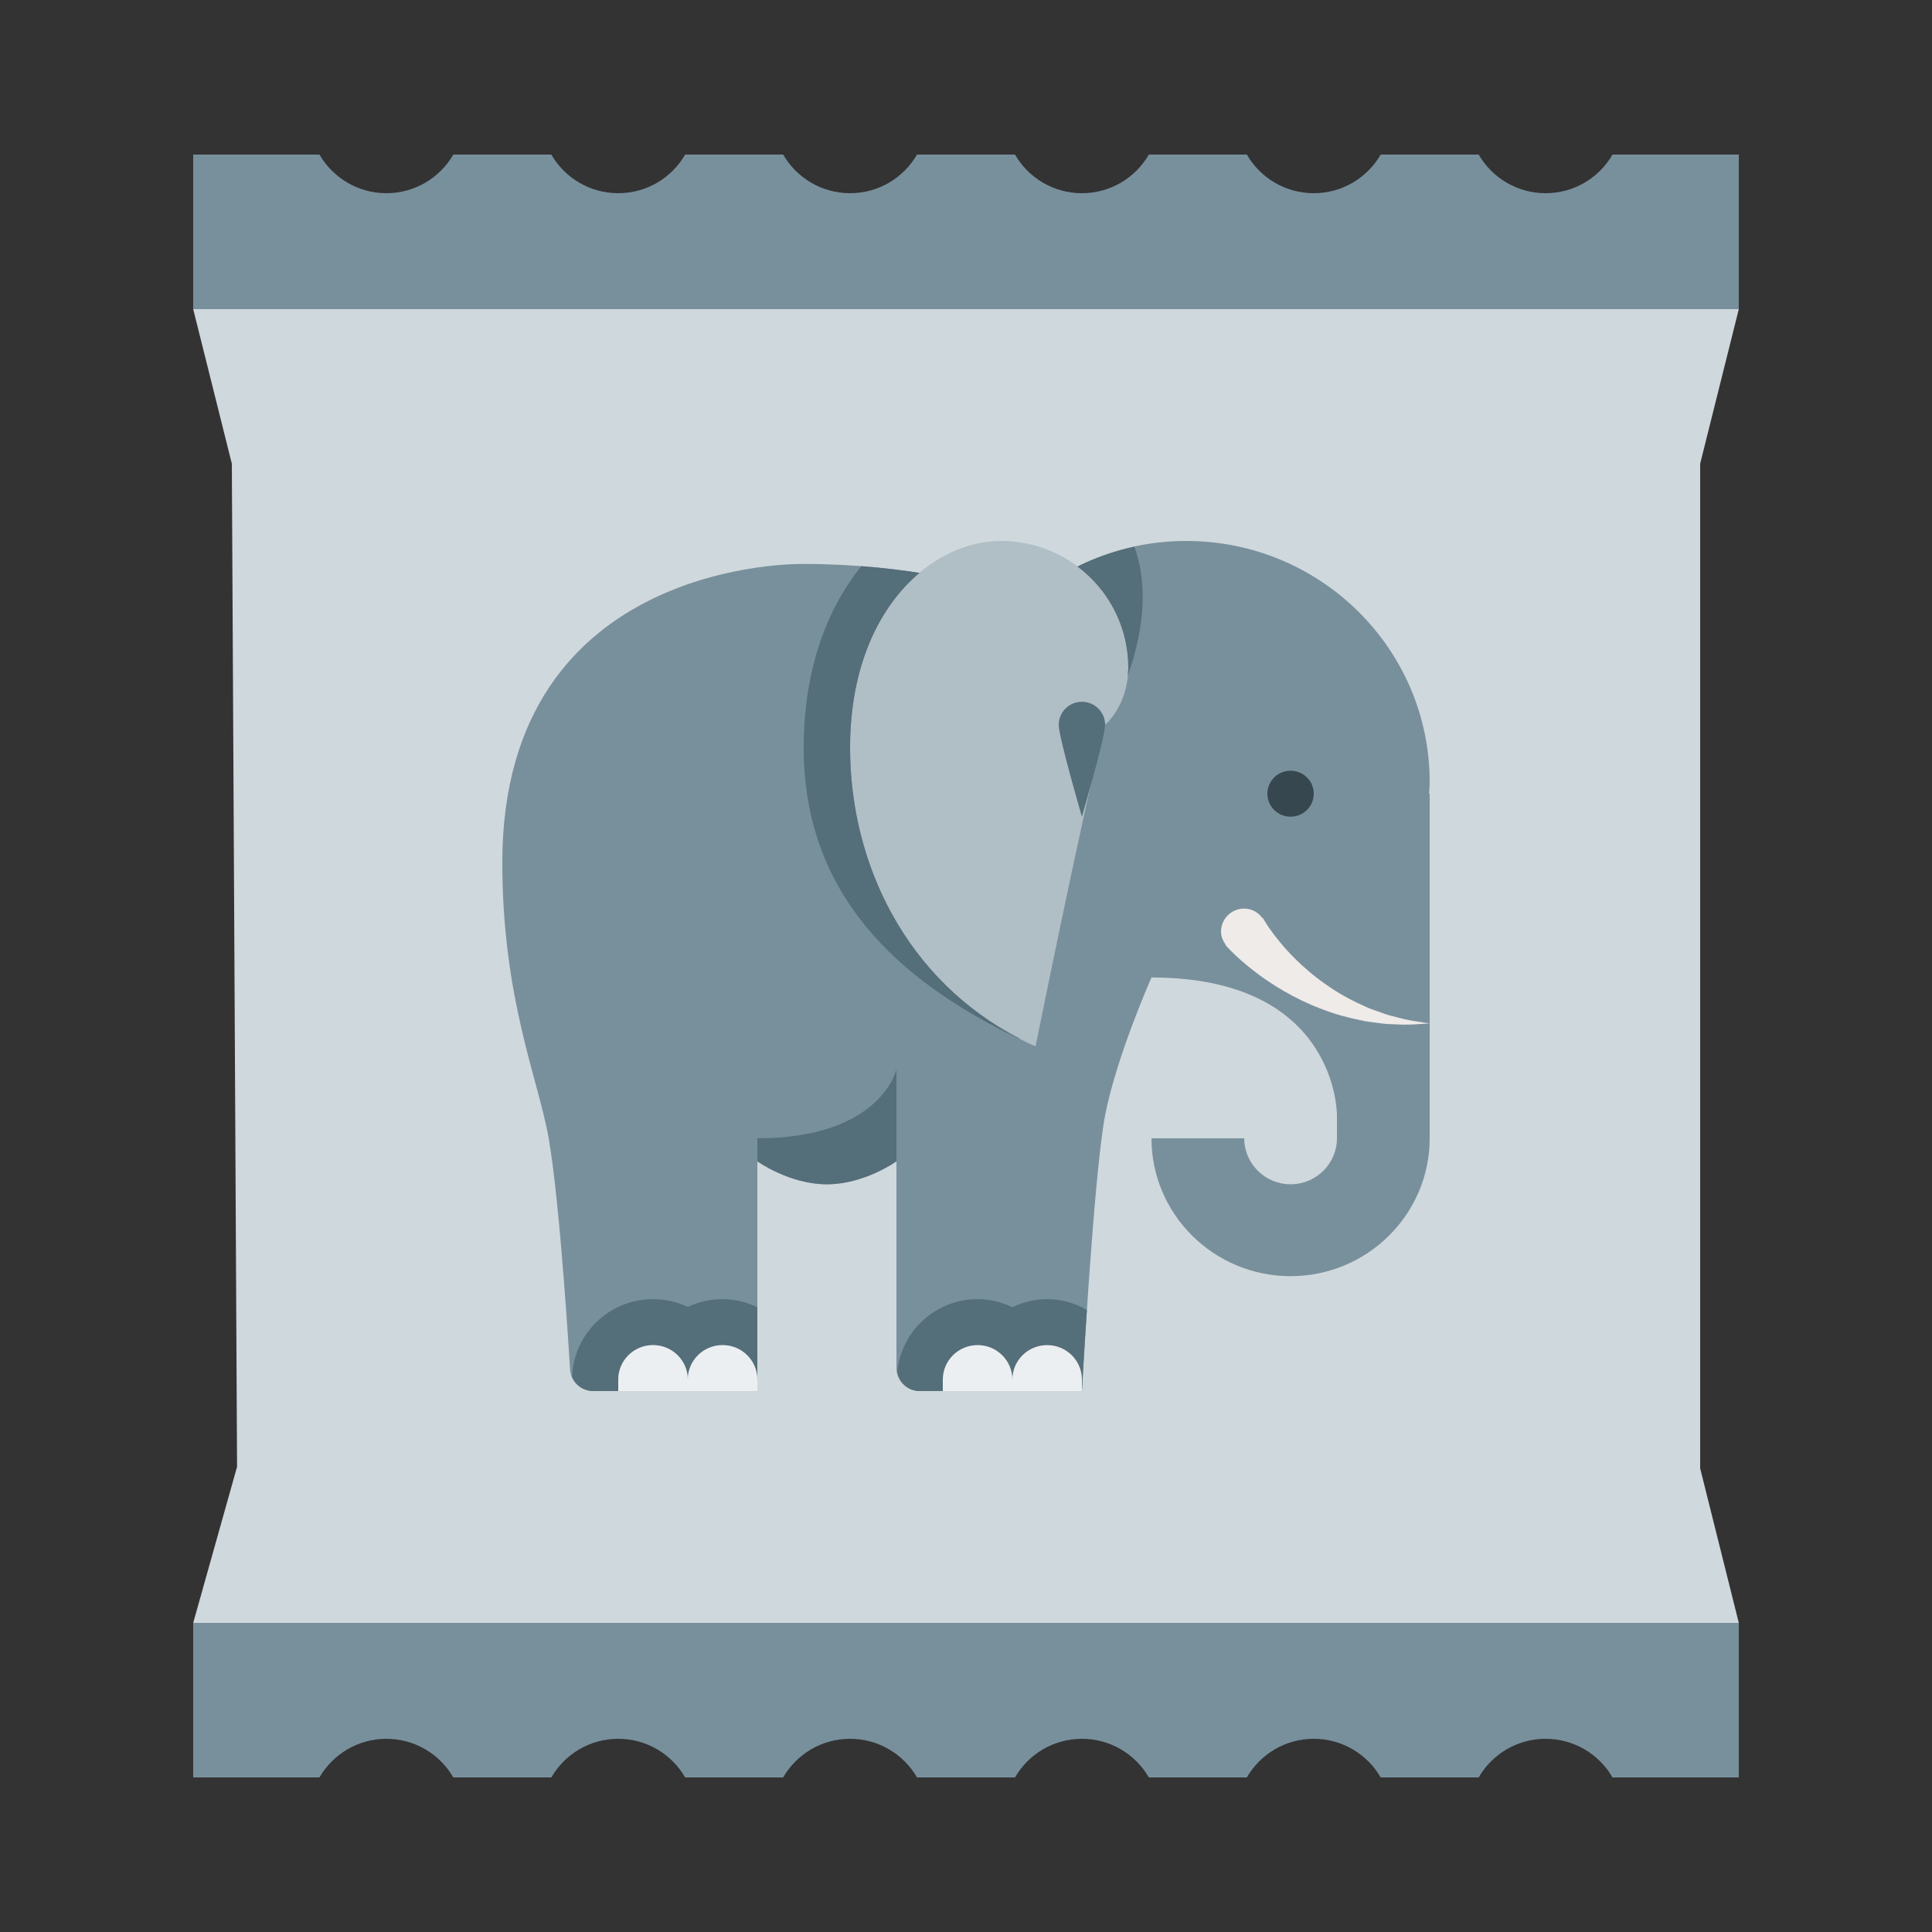 <?xml version="1.0" encoding="UTF-8" standalone="no"?>
<svg width="50px" height="50px" viewBox="0 0 50 50" version="1.1" xmlns="http://www.w3.org/2000/svg" xmlns:xlink="http://www.w3.org/1999/xlink">
    <rect x="0" y="0" width="50" height="50" fill="#333333" stroke="none"/>
    <!-- Generator: Sketch 39.1 (31720) - http://www.bohemiancoding.com/sketch -->
    <title>4400</title>
    <desc>Created with Sketch.</desc>
    <defs></defs>
    <g id="Tic-tac-toe-Copy" stroke="none" stroke-width="1" fill="none" fill-rule="evenodd">
        <g id="4400">
            <g id="Group-2" transform="translate(5, 4)">
                <path d="M33.268,42 L30.732,42 C30.387,41.402 29.74,41 29,41 C28.26,41 27.613,41.402 27.268,42 L24.732,42 C24.387,41.402 23.74,41 23,41 C22.26,41 21.613,41.402 21.268,42 L18.732,42 C18.387,41.402 17.74,41 17,41 C16.26,41 15.613,41.402 15.268,42 L12.732,42 C12.387,41.402 11.74,41 11,41 C10.26,41 9.613,41.402 9.268,42 L6.732,42 C6.387,41.402 5.74,41 5,41 C4.26,41 3.613,41.402 3.268,42 L0,42 L0,38 L40,38 L40,42 L36.732,42 C36.387,41.402 35.74,41 35,41 C34.26,41 33.613,41.402 33.268,42 L33.268,42 Z" id="Combined-Shape" fill="#78909C"></path>
                <path d="M33.268,4 L30.732,4 C30.387,3.402 29.74,3 29,3 C28.26,3 27.613,3.402 27.268,4 L24.732,4 C24.387,3.402 23.74,3 23,3 C22.26,3 21.613,3.402 21.268,4 L18.732,4 C18.387,3.402 17.74,3 17,3 C16.26,3 15.613,3.402 15.268,4 L12.732,4 C12.387,3.402 11.74,3 11,3 C10.26,3 9.613,3.402 9.268,4 L6.732,4 C6.387,3.402 5.74,3 5,3 C4.26,3 3.613,3.402 3.268,4 L0,4 L0,0 L40,0 L40,4 L36.732,4 C36.387,3.402 35.74,3 35,3 C34.26,3 33.613,3.402 33.268,4 L33.268,4 Z" id="Combined-Shape-Copy" fill="#78909C" transform="translate(20, 2) scale(1, -1) translate(-20, -2) "></path>
                <polygon id="Rectangle-21" fill="#CFD8DC" points="1.135 33.96 1 8 0 4 40 4 39 8 39 34 40 38 0 38"></polygon>
            </g>
            <g id="Elephant" transform="translate(13, 14)">
                <path d="M24,6.243 C24,2.795 21.179,0 17.7,0 C16.141,0 14.717,0.564 13.618,1.493 C12.554,1.141 10.475,0.595 7.8,0.595 C7.8,0.595 0,0.409 0,8.324 C0,11.845 0.935,13.942 1.2,15.459 C1.506,17.214 1.754,21.455 1.754,21.455 C1.78,21.763 2.04,22 2.352,22 L6.6,22 L6.6,16.054 C6.6,16.054 7.428,16.649 8.4,16.649 C9.372,16.649 10.2,16.054 10.2,16.054 L10.2,21.405 C10.2,21.734 10.469,22 10.8,22 L15,22 C15,22 15.307,16.388 15.6,14.865 C15.893,13.342 16.8,11.297 16.8,11.297 C21.638,11.297 21.6,14.865 21.6,14.865 L21.6,15.459 C21.6,16.115 21.062,16.649 20.4,16.649 C19.738,16.649 19.2,16.115 19.2,15.459 L16.8,15.459 C16.8,17.427 18.415,19.027 20.4,19.027 C22.385,19.027 24,17.427 24,15.459 L24,14.865 L24,7.135 L24,6.541 L23.982,6.541 C23.99,6.442 24,6.346 24,6.243 L24,6.243 Z" id="Shape" fill="#78909C"></path>
                <ellipse id="Oval" fill="#37474F" cx="20.4" cy="6.541" rx="0.6" ry="0.595"></ellipse>
                <path d="M9,5.351 C9,8.521 10.613,11.66 13.8,13.081 C13.8,13.081 15.089,6.704 15.6,4.757 C15.6,4.757 16.2,4.264 16.2,3.27 C16.2,1.464 14.723,0 12.9,0 C11.077,0 9,1.831 9,5.351 L9,5.351 Z" id="Shape" fill="#B0BEC5"></path>
                <path d="M23.762,12.45 C23.612,12.428 23.398,12.397 23.149,12.326 C23.024,12.296 22.89,12.262 22.753,12.208 C22.615,12.156 22.468,12.117 22.325,12.045 C22.036,11.918 21.738,11.764 21.463,11.579 C20.905,11.218 20.433,10.759 20.129,10.387 C19.975,10.203 19.862,10.041 19.788,9.929 C19.712,9.814 19.694,9.77 19.685,9.76 L19.677,9.766 C19.568,9.617 19.4,9.514 19.2,9.514 C18.869,9.514 18.6,9.78 18.6,10.108 C18.6,10.238 18.651,10.352 18.722,10.451 L18.714,10.457 C18.71,10.451 18.73,10.474 18.765,10.512 C18.772,10.52 18.779,10.528 18.787,10.536 C18.819,10.57 18.859,10.612 18.907,10.658 C19.029,10.776 19.204,10.937 19.427,11.109 C19.867,11.458 20.504,11.85 21.19,12.108 C21.529,12.242 21.881,12.337 22.213,12.404 C22.376,12.445 22.541,12.455 22.692,12.478 C22.843,12.502 22.988,12.506 23.122,12.51 C23.387,12.528 23.607,12.511 23.76,12.501 C23.913,12.492 24,12.486 24,12.486 C24,12.486 23.914,12.473 23.762,12.45 L23.762,12.45 Z" id="Shape" fill="#EFEBE9"></path>
                <path d="M15,22 L10.8,22 C10.504,22 10.27,21.784 10.22,21.505 C10.322,20.451 11.21,19.622 12.3,19.622 C12.623,19.622 12.926,19.701 13.2,19.83 C13.474,19.701 13.777,19.622 14.1,19.622 C14.476,19.622 14.824,19.728 15.129,19.9 C15.05,21.086 15,22 15,22 L15,22 Z M3,21.703 C3,21.21 3.403,20.811 3.9,20.811 C4.397,20.811 4.8,21.21 4.8,21.703 C4.8,21.21 5.203,20.811 5.7,20.811 C6.197,20.811 6.6,21.21 6.6,21.703 L6.6,19.83 C6.326,19.701 6.023,19.622 5.7,19.622 C5.378,19.622 5.073,19.694 4.8,19.823 C4.527,19.694 4.222,19.622 3.9,19.622 C2.764,19.622 1.84,20.522 1.807,21.64 C1.899,21.852 2.107,22 2.352,22 L3,22 L3,21.703 L3,21.703 Z M13.382,12.875 C10.475,11.373 9,8.378 9,5.351 C9,3.201 9.777,1.684 10.796,0.826 C10.33,0.755 9.829,0.693 9.293,0.652 C8.401,1.752 7.8,3.327 7.8,5.351 C7.8,9.109 10.192,11.37 13.381,12.885 L13.382,12.875 L13.382,12.875 Z M6.6,15.459 L6.6,16.054 C6.6,16.054 7.428,16.649 8.4,16.649 C9.372,16.649 10.2,16.054 10.2,16.054 L10.2,13.676 C10.2,13.676 9.802,15.459 6.6,15.459 L6.6,15.459 Z M15,4.162 C14.669,4.162 14.4,4.429 14.4,4.757 C14.4,5.085 15,7.135 15,7.135 C15,7.135 15.6,5.085 15.6,4.757 C15.6,4.429 15.331,4.162 15,4.162 L15,4.162 Z M15.833,1.775 C15.842,1.793 15.85,1.812 15.859,1.83 C15.902,1.915 15.941,2.003 15.976,2.092 C15.989,2.124 16,2.155 16.012,2.188 C16.04,2.267 16.064,2.347 16.087,2.43 C16.097,2.467 16.107,2.504 16.116,2.542 C16.135,2.625 16.15,2.71 16.162,2.795 C16.168,2.831 16.175,2.866 16.179,2.903 C16.192,3.023 16.2,3.145 16.2,3.27 C16.2,3.349 16.19,3.418 16.184,3.49 C16.511,2.579 16.777,1.313 16.357,0.149 C15.84,0.261 15.347,0.433 14.886,0.663 L14.887,0.663 C15.28,0.958 15.605,1.337 15.833,1.775 L15.833,1.775 Z" id="Shape" fill="#546E7A"></path>
                <path d="M3,21.703 C3,21.21 3.403,20.811 3.9,20.811 C4.397,20.811 4.8,21.21 4.8,21.703 L4.8,22 L3,22 L3,21.703 L3,21.703 Z M4.8,22 L6.6,22 L6.6,21.703 C6.6,21.21 6.197,20.811 5.7,20.811 C5.203,20.811 4.8,21.21 4.8,21.703 L4.8,22 L4.8,22 Z M11.4,22 L13.2,22 L13.2,21.703 C13.2,21.21 12.797,20.811 12.3,20.811 C11.803,20.811 11.4,21.21 11.4,21.703 L11.4,22 L11.4,22 Z M13.2,22 L15,22 L15,21.703 C15,21.21 14.597,20.811 14.1,20.811 C13.603,20.811 13.2,21.21 13.2,21.703 L13.2,22 L13.2,22 Z" id="Shape" fill="#ECEFF1"></path>
            </g>
        </g>
    </g>
</svg>